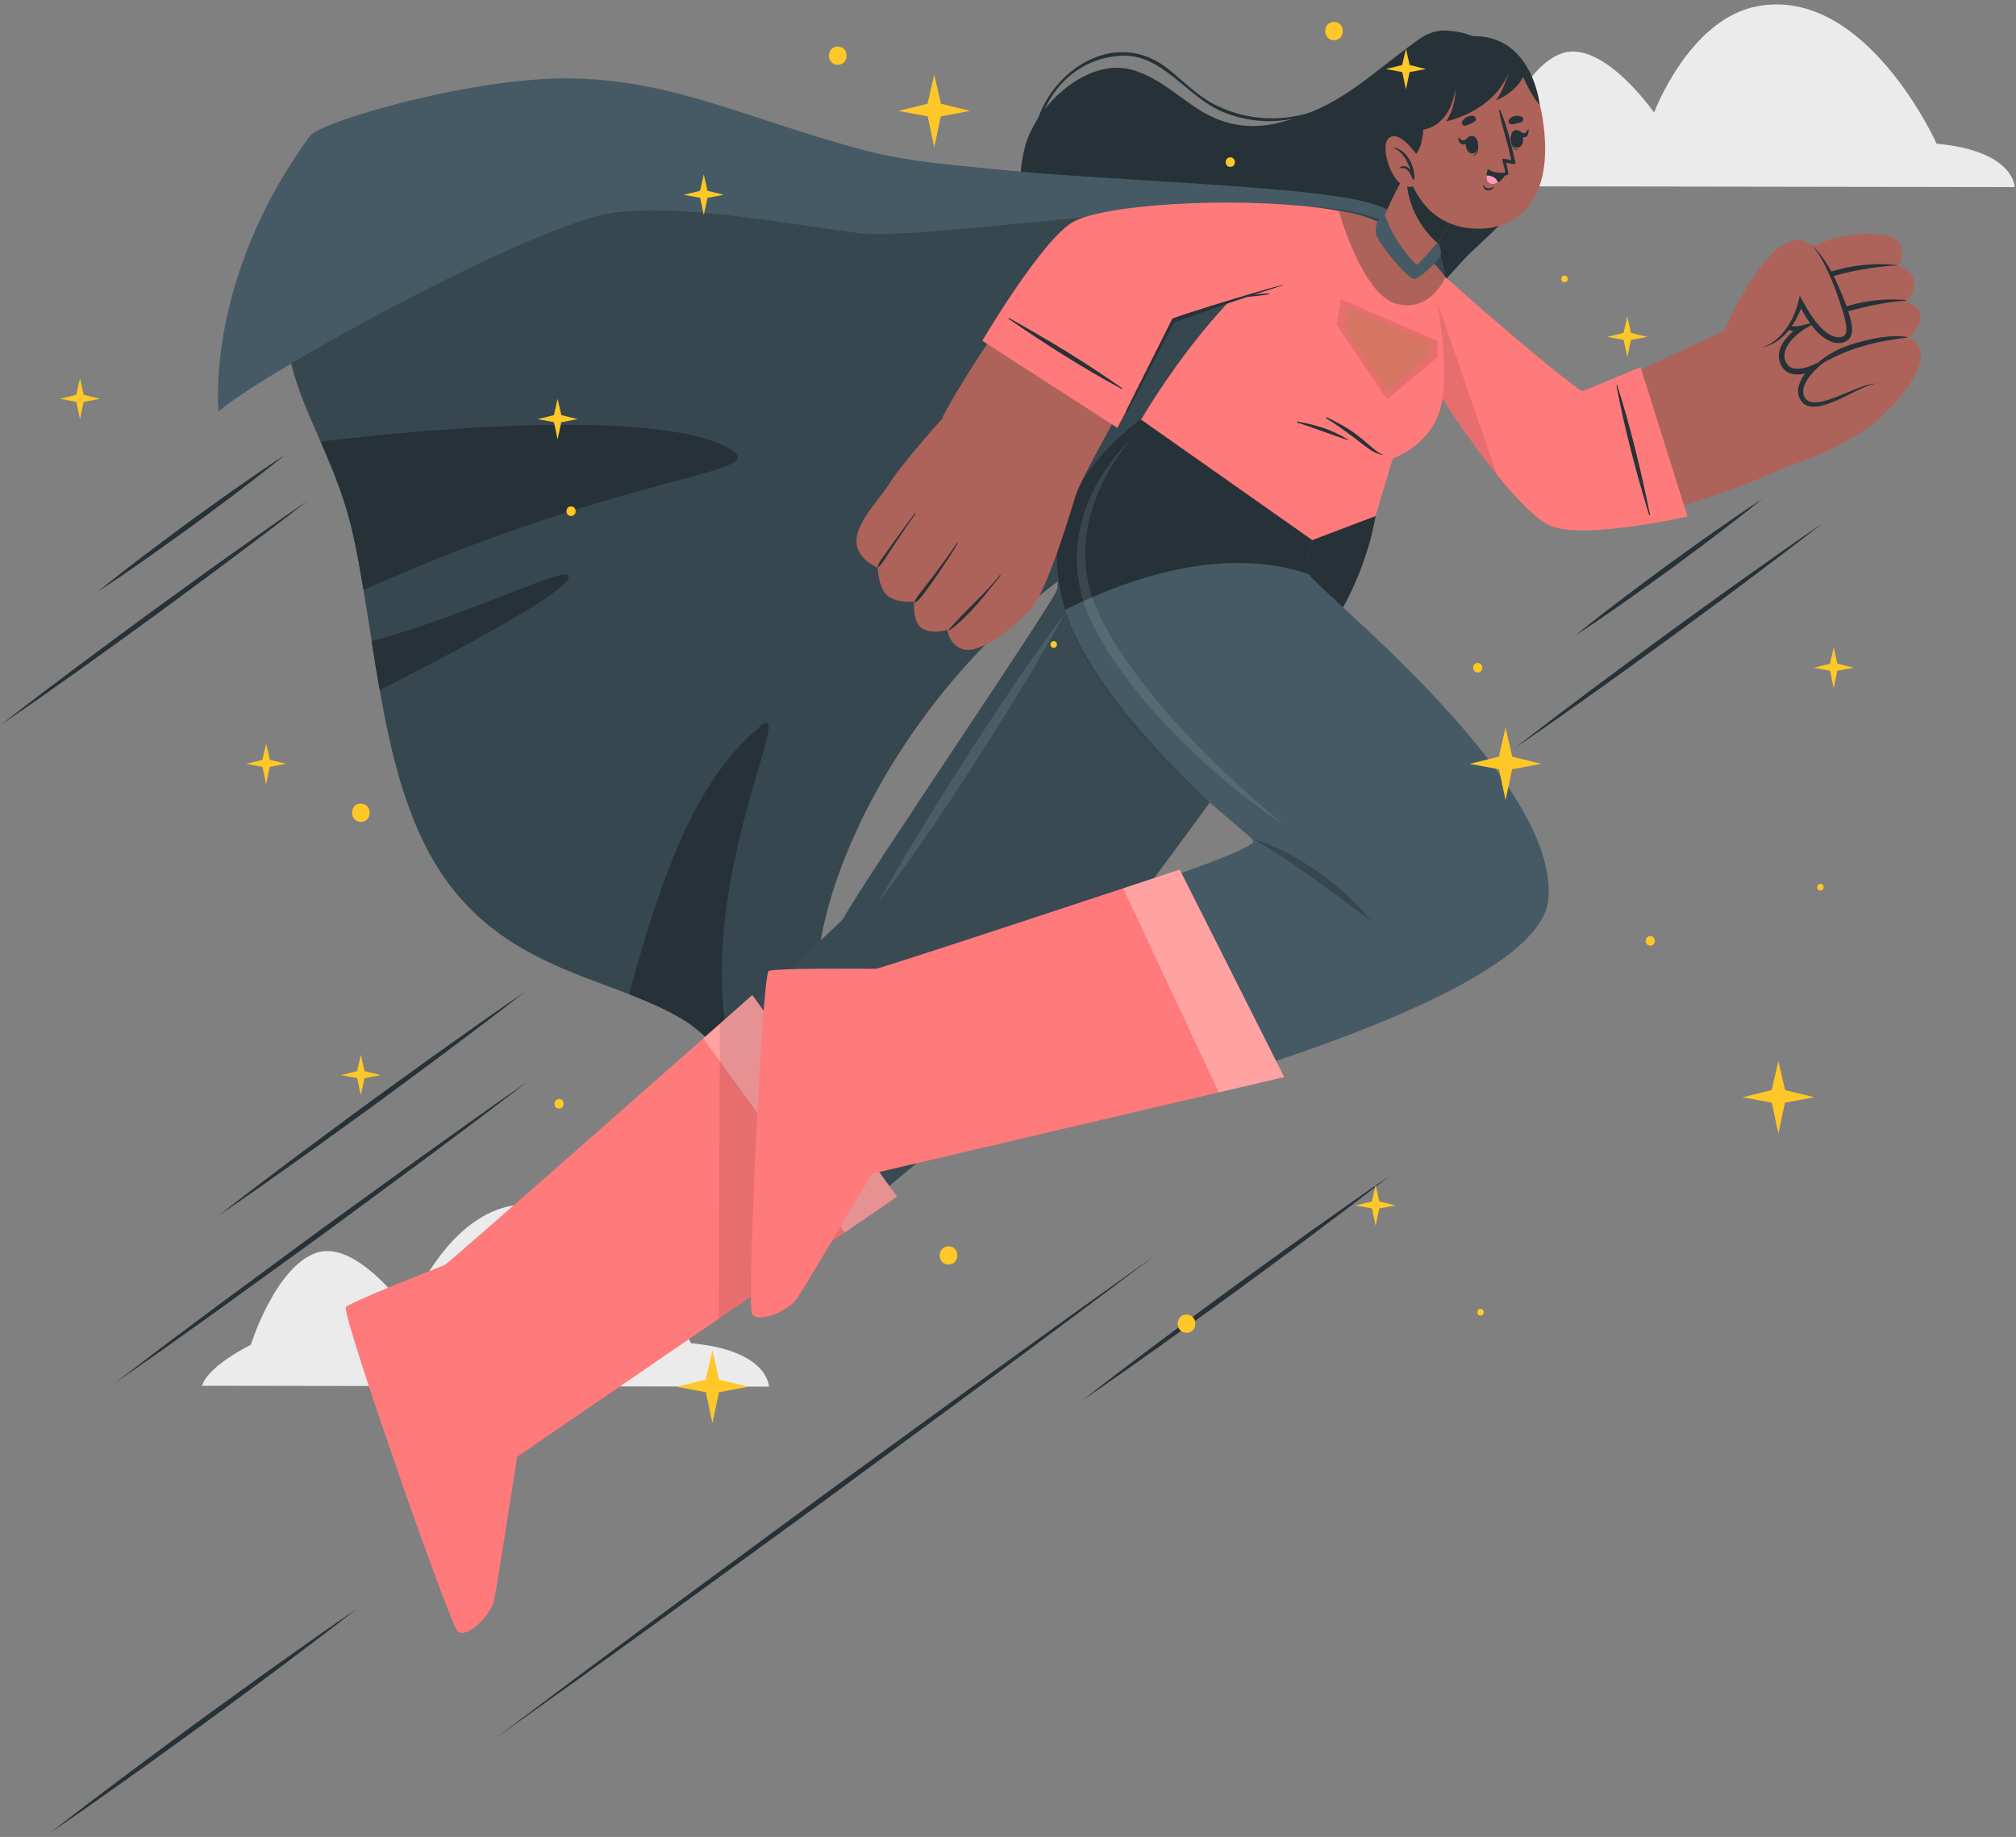 <svg width="394" height="359" viewBox="0 0 394 359" fill="none" xmlns="http://www.w3.org/2000/svg">
<rect x="0" y="0" width="394" height="359" fill="#808080" stroke="none"/>
<path d="M282.952 36.4L393.741 36.57C393.741 36.57 393.752 29.49 378.49 28.081C378.49 28.081 364.603 -2.879 343.323 1.245C330.07 3.813 323.269 21.994 323.269 21.994C323.269 21.994 313.28 7.664 305.267 10.422C297.254 13.18 292.475 28.411 292.475 28.411C292.475 28.411 284.21 32.4 282.952 36.4Z" fill="#EBEBEB"/>
<path d="M39.484 270.826L150.273 270.996C150.273 270.996 150.284 263.916 135.022 262.507C135.022 262.507 121.135 231.547 99.855 235.671C86.602 238.239 79.801 256.42 79.801 256.42C79.801 256.42 69.812 242.09 61.799 244.848C53.786 247.606 49.007 262.837 49.007 262.837C49.007 262.837 40.742 266.826 39.484 270.826Z" fill="#EBEBEB"/>
<path d="M103.13 211.368C96.504 216.463 89.814 221.47 83.114 226.464L62.941 241.345L42.632 256.039L32.429 263.32L22.163 270.515L32.139 262.924L42.178 255.418L62.352 240.539L82.662 225.847C89.457 220.981 96.261 216.13 103.13 211.368Z" fill="#263238"/>
<path d="M69.768 314.396C64.891 318.214 59.949 321.944 54.997 325.66C50.047 329.378 45.043 333.024 40.069 336.709C35.047 340.329 30.051 343.984 25.005 347.571L17.425 352.936C14.877 354.695 12.348 356.481 9.782 358.215C12.215 356.298 14.685 354.432 17.136 352.54L24.552 346.95C29.504 343.234 34.505 339.586 39.481 335.902C44.505 332.284 49.499 328.626 54.546 325.041C59.592 321.455 64.648 317.881 69.768 314.396Z" fill="#263238"/>
<path d="M271.51 229.865C266.633 233.683 261.691 237.413 256.739 241.129C251.789 244.847 246.785 248.493 241.811 252.178C236.789 255.798 231.793 259.453 226.747 263.04L219.166 268.405C216.618 270.164 214.089 271.95 211.523 273.685C213.956 271.768 216.426 269.902 218.877 268.01L226.293 262.42C231.245 258.704 236.246 255.056 241.222 251.372C246.245 247.754 251.24 244.096 256.287 240.511C261.333 236.923 266.389 233.35 271.51 229.865Z" fill="#263238"/>
<path d="M356.096 102.339C351.219 106.157 346.277 109.887 341.325 113.603C336.375 117.321 331.371 120.967 326.397 124.652C321.375 128.272 316.378 131.927 311.333 135.514L303.752 140.879C301.204 142.638 298.676 144.424 296.109 146.158C298.541 144.241 301.012 142.376 303.463 140.483L310.879 134.893C315.831 131.177 320.832 127.529 325.808 123.845C330.831 120.227 335.826 116.569 340.873 112.984C345.92 109.398 350.976 105.824 356.096 102.339Z" fill="#263238"/>
<path d="M60.13 97.86C55.253 101.678 50.311 105.408 45.359 109.124C40.409 112.842 35.405 116.488 30.431 120.173C25.409 123.793 20.413 127.448 15.367 131.035L7.786 136.4C5.238 138.159 2.709 139.945 0.143 141.679C2.576 139.762 5.046 137.897 7.497 136.004L14.913 130.414C19.865 126.698 24.866 123.05 29.842 119.366C34.865 115.748 39.86 112.09 44.907 108.505C49.954 104.918 55.01 101.345 60.13 97.86Z" fill="#263238"/>
<path d="M344.402 97.515C341.474 99.909 338.481 102.215 335.479 104.508C332.478 106.802 329.424 109.024 326.399 111.285C323.326 113.481 320.279 115.712 317.182 117.876L312.525 121.105C310.951 122.152 309.398 123.227 307.806 124.249C309.264 123.044 310.76 121.89 312.236 120.709L316.728 117.255C319.731 114.963 322.783 112.738 325.809 110.479C328.883 108.285 331.929 106.051 335.027 103.89C338.124 101.726 341.23 99.577 344.402 97.515Z" fill="#263238"/>
<path d="M55.674 88.919C52.746 91.313 49.753 93.619 46.751 95.911C43.75 98.205 40.696 100.427 37.671 102.689C34.598 104.885 31.551 107.116 28.454 109.28L23.797 112.509C22.223 113.556 20.67 114.63 19.078 115.653C20.536 114.448 22.032 113.294 23.508 112.113L28 108.659C31.003 106.367 34.055 104.142 37.081 101.883C40.155 99.689 43.2 97.455 46.299 95.294C49.396 93.13 52.503 90.981 55.674 88.919Z" fill="#263238"/>
<path d="M102.629 193.806C97.752 197.624 92.81 201.354 87.858 205.07C82.908 208.788 77.904 212.434 72.93 216.119C67.908 219.739 62.912 223.394 57.866 226.981L50.285 232.346C47.737 234.105 45.209 235.891 42.642 237.625C45.075 235.708 47.545 233.843 49.996 231.95L57.412 226.36C62.364 222.644 67.365 218.996 72.341 215.312C77.364 211.694 82.359 208.036 87.406 204.451C92.453 200.865 97.508 197.292 102.629 193.806Z" fill="#263238"/>
<path d="M225.703 245.378L209.749 257.359L193.732 269.257L161.604 292.921L129.339 316.399L113.158 328.071L96.914 339.658L112.868 327.676L128.884 315.778L161.014 292.115L193.28 268.639L209.461 256.967L225.703 245.378Z" fill="#263238"/>
<path d="M279.562 56.769C271.809 64.097 263.737 74.2 253.146 77.376C244.842 79.853 235.946 77.692 228.321 74.09C211.557 66.156 195.302 48.817 200.282 28.822C202.274 20.837 212.348 11.068 221.372 13.674C226 15.019 229.6 18.261 233.519 20.909C238.676 24.415 244.078 25.496 250.146 23.94C261.976 20.923 267.324 14.871 276.952 7.935C278.742 6.654 280.714 5.63 283.529 6.061C286.155 6.209 288.761 7.248 291.059 8.826C293.251 9.96 295.232 11.432 296.65 13.487C299.657 17.808 299.286 24.767 299.656 29.797C300.026 34.891 298.85 38.397 295.164 41.997C290.037 46.995 284.763 51.845 279.562 56.769Z" fill="#263238"/>
<path d="M276.62 61.049C283.294 53.874 289.817 46.58 296.394 39.321C296.434 39.277 296.373 39.208 296.331 39.252C290.746 45.067 285.088 50.8 279.578 56.69C274.178 62.462 269.021 68.769 263.134 74.048C249.918 85.898 232.524 76.805 223.32 64.813C222.902 64.268 222.079 64.996 222.521 65.535C230.933 75.808 244.717 84.837 258.254 78.445C265.658 74.947 271.165 66.914 276.62 61.049Z" fill="#263238"/>
<path d="M278.217 7.973C278.358 7.846 278.168 7.64 278.021 7.756C270.342 13.797 261.955 21.561 251.889 22.908C246.963 23.567 241.857 22.714 237.426 20.454C233.903 18.656 231.265 15.8 228.191 13.391C216.171 3.971 200.76 17.084 201.901 30.482C201.925 30.764 202.41 30.733 202.399 30.449C202.014 20.657 208.766 11.49 219.019 10.895C227.247 10.418 231.971 19.065 239.112 21.935C253.911 27.882 267.684 17.461 278.217 7.973Z" fill="#263238"/>
<path d="M67.237 26.871C70.026 22.027 138.473 27.379 196.505 33.313C196.527 33.317 196.549 33.321 196.562 33.311C222.749 35.99 248.144 36.482 263.877 39.13C273.877 40.814 278.845 45.096 279.858 46.643C283.202 51.754 288.599 67.538 259.634 83.36C237.726 95.327 212.993 105.433 193.195 125.351C173.41 145.26 160.53 171.687 159.604 190.611C158.68 209.524 170.243 229.047 169.113 226.943C168.765 226.295 163.664 226.014 157.049 221.09C148.94 215.054 140.065 203.222 133.594 199.305C120.36 191.294 101.354 190.202 88.332 173.554C74.615 156.017 74.01 127.828 69.125 105C63.19 77.276 43.177 68.658 67.237 26.871Z" fill="#37474F"/>
<path d="M71.052 115.304C70.46 111.79 69.84 108.34 69.122 104.999C67.572 97.778 65.075 91.859 62.647 86.305C62.647 86.305 125.499 78.144 142.465 87.6C151.742 92.771 122.855 92.027 71.052 115.304Z" fill="#263238"/>
<path d="M143.537 208.195C139.932 204.457 136.513 201.075 133.595 199.31C130.328 197.341 126.714 195.781 122.931 194.31C129.774 169.38 136.229 152.362 148.525 141.999C156.412 135.352 133.8 176.112 143.537 208.195Z" fill="#263238"/>
<path d="M74.208 134.873C73.647 131.703 73.139 128.509 72.636 125.324C93.258 119.634 111.265 110.062 111.146 112.767C111.017 115.717 88.103 127.842 74.208 134.873Z" fill="#263238"/>
<path d="M42.711 80.401C42.711 80.401 39.954 54.72 60.597 26.541C62.606 23.798 93.11 14.729 112.729 15.336C132.348 15.942 146.468 23.4 169.173 29.434C191.878 35.468 254.117 35.078 268.597 39.957C278.552 43.311 279.835 46.66 279.835 46.66C279.835 46.66 268.348 41.517 261.162 40.808C232.752 38.007 180.685 47.235 167.5 45.516C151.405 43.417 133.628 39.902 120.186 41.531C105.13 43.355 52.328 72.217 42.711 80.401Z" fill="#455A64"/>
<path d="M268.817 100.859C268.817 100.859 267.41 110.884 261.098 121.045C244.487 147.786 210.046 191.53 202.204 203.727C187.919 225.945 120.595 271.003 120.595 271.003L99.549 238.367C99.549 238.367 163.956 181.048 164.78 179.557C169.451 171.097 206.542 116.833 206.635 115.093C207.589 97.291 223.018 82.014 223.018 82.014L268.817 100.859Z" fill="#394A53"/>
<path d="M268.813 100.859C268.813 100.859 267.566 109.765 262.13 119.296C240.353 120.735 215.052 114.913 206.837 112.83C208.883 96.024 223.017 82.018 223.017 82.018L268.813 100.859Z" fill="#263238"/>
<path d="M89.431 318.775C87.778 317.129 67.257 258.367 67.554 255.528C67.597 255.035 74.888 251.966 86.867 247.252C87.701 246.924 147.033 194.473 147.033 194.473L175.3 233.879L101.065 284.703C101.065 284.703 97.207 309.684 96.552 312.773C95.897 315.841 91.077 320.427 89.431 318.775Z" fill="#FF7A7A"/>
<path opacity="0.3" d="M175.3 233.88L165.09 240.87L137.42 202.96C143.18 197.88 147.03 194.47 147.03 194.47L175.3 233.88Z" fill="white"/>
<path opacity="0.1" d="M175.306 233.878L140.482 257.711L140.695 200.077C144.595 196.63 147.037 194.475 147.037 194.475L175.306 233.878Z" fill="black"/>
<g opacity="0.1">
<path d="M208.18 119.769C205.466 124.716 202.643 129.594 199.71 134.402C196.801 139.225 193.791 143.983 190.76 148.728C187.697 153.452 184.61 158.161 181.419 162.803C178.239 167.451 174.995 172.063 171.513 176.509L175.758 169.197C177.195 166.775 178.636 164.355 180.109 161.956C183.032 157.143 186.047 152.389 189.08 147.647C192.144 142.925 195.225 138.213 198.402 133.563C201.556 128.897 204.816 124.299 208.18 119.769Z" fill="white"/>
</g>
<path d="M187.687 224.393L182.537 185.978C182.537 185.978 243.386 167.934 244.953 164.473C245.566 163.12 206.122 137.189 206.512 108.155C206.707 93.651 222.772 81.985 222.772 81.985L259.374 97.29C259.374 97.29 254.142 110.046 255.754 112.204C259.243 116.876 305.147 153.198 302.567 176.005C299.89 199.669 187.687 224.393 187.687 224.393Z" fill="#455A64"/>
<path d="M255.75 112.2C239.015 106.478 220.218 113.152 208.18 119.175C207.073 115.585 206.462 111.891 206.51 108.152C206.71 93.65 222.769 81.99 222.769 81.99L259.38 97.288C259.38 97.288 254.147 110.042 255.75 112.2Z" fill="#263238"/>
<path d="M242.89 101.695C245.564 102.612 247.92 104.245 250.084 106.018C251.152 106.929 252.18 107.888 253.128 108.922C254.089 109.942 254.958 111.049 255.754 112.205C253.595 110.408 251.559 108.553 249.442 106.784C248.389 105.895 247.317 105.031 246.232 104.177C245.136 103.34 244.049 102.483 242.89 101.695Z" fill="#263238"/>
<path d="M249.545 103.719C250.375 103.998 251.109 104.497 251.769 105.059C252.434 105.622 253.012 106.282 253.525 106.985C254.511 108.415 255.23 110.046 255.416 111.774C254.927 111.051 254.519 110.323 254.072 109.622C253.639 108.915 253.178 108.234 252.71 107.563C251.757 106.223 250.735 104.964 249.545 103.719Z" fill="#263238"/>
<path d="M245 164C247.409 164.692 249.669 165.706 251.806 166.844C253.955 167.976 255.965 169.273 257.903 170.629C259.814 172.015 261.643 173.474 263.333 175.039C265.043 176.586 266.586 178.258 268 180C264.158 177.251 260.53 174.424 256.748 171.729C254.867 170.374 252.948 169.06 251.005 167.762C249.037 166.49 247.089 165.19 245 164Z" fill="#37474F"/>
<path d="M208.18 119.175C208.723 121.081 209.504 122.904 210.396 124.665C210.828 125.552 211.3 126.42 211.768 127.287C212.274 128.135 212.744 129.002 213.277 129.833C213.818 130.659 214.329 131.502 214.878 132.322L216.552 134.763C217.736 136.342 218.889 137.944 220.162 139.455C222.585 142.575 225.277 145.473 227.957 148.38L232.107 152.622C233.523 154.005 234.957 155.37 236.36 156.773C234.844 155.497 233.358 154.184 231.854 152.889L227.544 148.783C224.766 145.948 222.063 143.029 219.578 139.924C217.104 136.815 214.769 133.58 212.785 130.128C210.823 126.683 209.019 123.066 208.18 119.175Z" fill="#37474F"/>
<g opacity="0.1">
<path d="M220.875 86.027C218.375 88.992 216.314 92.299 214.813 95.822C213.287 99.329 212.329 103.065 212.13 106.831C211.932 110.598 212.547 114.369 213.862 117.885C214.544 119.641 215.327 121.329 216.29 122.995C217.22 124.663 218.232 126.287 219.298 127.878C221.411 131.073 223.746 134.13 226.223 137.073C228.679 140.035 231.301 142.863 233.983 145.637C236.678 148.398 239.457 151.087 242.313 153.696C245.144 156.336 248.088 158.854 251.084 161.323C244.614 157.023 238.541 152.111 232.892 146.742C227.242 141.376 222.015 135.506 217.634 128.986C216.546 127.353 215.525 125.672 214.578 123.946C213.616 122.244 212.759 120.407 212.075 118.535C210.783 114.756 210.162 110.7 210.565 106.724C211.298 98.737 215.336 91.423 220.875 86.027Z" fill="white"/>
</g>
<path d="M146.934 256.668C146.012 254.524 148.845 192.347 150.177 189.823C150.4 189.382 158.31 189.248 171.183 189.333C172.079 189.339 230.56 169.947 230.56 169.947L250.976 210.49L170.417 229.377C170.417 229.377 157.535 251.126 155.778 253.749C154.027 256.351 147.846 258.813 146.934 256.668Z" fill="#FF7A7A"/>
<path opacity="0.3" d="M250.98 210.49L238.19 213.49L219.51 173.61C226.05 171.45 230.56 169.95 230.56 169.95L250.98 210.49Z" fill="white"/>
<path d="M271.989 57.571C282.678 80.465 297.079 101.967 304.742 102.996C315.05 104.381 338.247 96.263 349.898 90.935C353.321 89.37 340.601 62.973 336.939 64.642C332.514 66.66 309.787 77.462 309.302 77.523C308.264 77.653 286.279 58.636 281.137 53.966C272.55 46.167 267.245 47.41 271.989 57.571Z" fill="#AD6359"/>
<path d="M366.974 82.048C362.469 86.395 349.778 91.682 346.226 91.779C342.674 91.877 332.969 70.599 334.667 67.373C336.365 64.146 352.667 50.685 359.028 50.096C365.389 49.507 371.642 77.544 366.974 82.048Z" fill="#AD6359"/>
<path d="M349.426 52.967C348.575 56.173 352.84 55.34 352.84 55.34C352.84 55.34 346.989 58.018 347.39 61.663C347.786 65.174 352.903 63.987 353.271 63.907C352.963 64.052 347.651 66.653 348.431 70.274C349.245 74.037 354.177 71.962 354.495 71.827C354.247 72.055 351.015 75.121 352.233 77.737C354.329 82.231 362.809 74.618 366.806 75.003C366.806 75.003 366.928 81.851 366.973 82.049C366.973 82.049 375.189 74.971 375.407 69.552C375.522 66.695 372.881 66.024 372.881 66.024C372.881 66.024 375.782 64.035 375.258 61.165C374.985 59.692 372.386 58.819 372.386 58.819C372.386 58.819 374.643 57.129 374.017 54.605C373.524 52.589 370.994 52.027 370.994 52.027C370.994 52.027 372.408 49.399 371.235 47.503C368.88 43.673 351.253 46.103 349.426 52.967Z" fill="#AD6359"/>
<path d="M370.609 51.875C370.668 51.872 370.675 51.788 370.614 51.782C364.622 51.167 357.85 52.326 352.605 55.361C352.433 55.46 352.52 55.783 352.73 55.71C358.735 53.616 364.23 52.236 370.609 51.875Z" fill="#263238"/>
<path d="M372.47 58.77C372.539 58.767 372.534 58.651 372.46 58.644C366.282 58.043 358.691 59.559 353.057 63.769C352.864 63.914 352.835 64.237 353.07 64.088C357.029 61.572 366.726 59.066 372.47 58.77Z" fill="#263238"/>
<path d="M354.204 72.256C359.762 68.429 365.988 66.768 372.628 65.982C372.714 65.972 372.691 65.851 372.616 65.839C369.263 65.339 365.083 66.281 361.893 67.29C358.837 68.256 356.274 69.741 354.07 72.062C353.985 72.151 354.086 72.337 354.204 72.256Z" fill="#263238"/>
<path d="M352.84 55.34C351.765 55.965 350.738 56.671 349.807 57.473C348.894 58.275 348.028 59.219 347.682 60.311C347.515 60.851 347.522 61.416 347.75 61.911C347.986 62.412 348.337 62.881 348.783 63.192C349.667 63.836 350.933 63.889 351.983 63.631L354.624 62.981L352.369 64.51C351.385 65.177 350.439 66.02 349.731 66.966C349.021 67.908 348.564 69.036 348.79 70.081C349.005 71.178 349.78 71.96 350.88 72.035C351.963 72.154 353.204 71.815 354.256 71.343L357.196 70.025L354.859 72.223C354.226 72.819 353.624 73.536 353.161 74.282C352.704 75.031 352.364 75.863 352.407 76.651C352.445 77.423 352.907 78.183 353.596 78.453C354.316 78.748 355.254 78.643 356.13 78.456C357.916 78.053 359.639 77.262 361.386 76.563C362.259 76.206 363.135 75.846 364.029 75.528C364.918 75.229 365.855 74.904 366.807 75.002C365.856 75.004 364.985 75.419 364.124 75.771C363.266 76.152 362.426 76.575 361.583 76.998C359.897 77.844 358.19 78.677 356.315 79.212C355.379 79.444 354.354 79.663 353.276 79.304C352.166 78.926 351.481 77.807 351.42 76.713C351.353 75.598 351.779 74.605 352.277 73.749C352.798 72.887 353.406 72.136 354.134 71.428L354.737 72.307C353.498 72.874 352.213 73.278 350.757 73.164C350.041 73.104 349.273 72.805 348.722 72.25C348.166 71.696 347.86 71.006 347.719 70.288C347.434 68.795 348.099 67.382 348.909 66.343C349.744 65.276 350.732 64.424 351.853 63.687L352.239 64.566C350.893 64.849 349.439 64.691 348.312 63.815C347.76 63.378 347.376 62.798 347.117 62.164C346.851 61.511 346.884 60.751 347.118 60.12C347.609 58.842 348.616 57.975 349.602 57.215C350.609 56.465 351.701 55.843 352.84 55.34Z" fill="#263238"/>
<path d="M337.04 64.591C337.04 64.591 347.352 40.113 354.944 48.832C357.2 51.423 363.373 64.755 360.72 66.046C357.294 67.714 353.678 62.63 351.915 59.078C351.915 59.078 349.579 67.898 342.954 68.103C338.799 68.231 337.04 64.591 337.04 64.591Z" fill="#AD6359"/>
<path d="M354.268 48.147C355.309 49.015 356.096 50.146 356.838 51.274C357.58 52.41 358.211 53.614 358.792 54.838C359.926 57.306 360.973 59.78 361.678 62.456C361.845 63.13 361.986 63.823 361.96 64.597C361.946 64.98 361.872 65.407 361.671 65.796C361.574 65.992 361.469 66.152 361.276 66.351C361.099 66.515 360.915 66.647 360.721 66.734C359.95 67.123 359.104 67.107 358.359 66.927C357.617 66.72 356.965 66.356 356.376 65.937C355.206 65.082 354.308 63.991 353.532 62.853C352.741 61.719 352.102 60.509 351.495 59.289L352.371 59.189C352.066 60.215 351.663 61.15 351.186 62.072C350.71 62.988 350.148 63.86 349.495 64.661C348.836 65.457 348.064 66.162 347.206 66.728C346.352 67.301 345.391 67.703 344.401 67.909C345.354 67.57 346.239 67.083 347.014 66.463C347.793 65.846 348.447 65.094 349.025 64.298C349.603 63.499 350.092 62.637 350.497 61.737C350.899 60.843 351.24 59.891 351.458 58.968L351.736 57.793L352.335 58.868C352.98 60.026 353.62 61.19 354.404 62.238C355.172 63.289 356.011 64.309 357.033 65.027C358.016 65.735 359.29 66.196 360.218 65.731C361.069 65.394 360.918 63.925 360.638 62.697C360.357 61.424 359.936 60.155 359.515 58.889C359.09 57.621 358.649 56.359 358.145 55.124C357.096 52.683 356.04 50.18 354.268 48.147Z" fill="#263238"/>
<path d="M320.618 71.74L329.804 100.926C329.804 100.926 308.926 105.685 302.655 102.624C296.384 99.563 280.153 77.931 273.113 61.815C266.072 45.699 271.47 44.31 284.813 56.199C298.156 68.088 308.825 76.582 309.294 76.443C309.761 76.302 320.618 71.74 320.618 71.74Z" fill="#FF7A7A"/>
<path d="M316.085 75.369C316.056 75.277 315.904 75.32 315.922 75.414C317.539 83.94 319.772 92.377 322.306 100.673C322.334 100.765 322.488 100.722 322.469 100.628C320.76 92.124 318.712 83.639 316.085 75.369Z" fill="#263238"/>
<path opacity="0.1" d="M292.556 92.794C285.621 84.293 277.544 71.956 273.109 61.811C267.404 48.766 269.864 45.366 278.095 50.862L292.556 92.794Z" fill="black"/>
<path d="M272.214 89.587L268.817 100.859L256.468 105.553L223.019 82.014C223.019 82.014 241.312 50.026 261.269 44.153C271.251 41.215 278.054 45.963 279.825 53.265C280.274 55.113 283.979 72.829 281.282 80.587C278.888 87.423 272.214 89.587 272.214 89.587Z" fill="#FF7A7A"/>
<path d="M259.306 81.554C261.247 82.476 263.166 83.494 264.932 84.801C265.811 85.451 266.653 86.154 267.484 86.886C267.899 87.251 268.323 87.594 268.75 87.935C269.189 88.285 269.669 88.634 270.184 88.822C270.23 88.839 270.2 88.933 270.153 88.919C269.64 88.777 269.149 88.639 268.666 88.407C268.207 88.186 267.771 87.897 267.35 87.593C266.452 86.946 265.586 86.24 264.695 85.58C262.898 84.248 261.102 82.917 259.211 81.771C259.123 81.718 259.214 81.51 259.306 81.554Z" fill="#263238"/>
<path d="M253.524 82.38C255.263 82.68 257.003 83.095 258.672 83.653C259.512 83.934 260.323 84.278 261.129 84.653C261.514 84.832 261.895 85.021 262.273 85.215C262.689 85.429 263.074 85.721 263.493 85.927C263.537 85.948 263.507 86.045 263.462 86.024C263.06 85.846 262.622 85.758 262.208 85.613C261.792 85.467 261.378 85.316 260.963 85.169C260.131 84.875 259.296 84.594 258.467 84.29C256.808 83.681 255.15 83.097 253.466 82.565C253.373 82.536 253.434 82.364 253.524 82.38Z" fill="#263238"/>
<path opacity="0.1" d="M271.088 78.02L261.224 63.472L262.066 58.484L280.952 66.631V69.817L271.088 78.02Z" fill="black"/>
<path opacity="0.1" d="M271.088 76.441L262.819 64.245L263.525 60.063L279.357 66.893V69.564L271.088 76.441Z" fill="#3FC400"/>
<path d="M258.634 40.851C233.868 38.103 213.857 41.126 208.715 46.235C204.465 50.459 190.605 69.468 184.313 81.312C182.547 84.636 208.878 100.272 210.315 96.513C212.54 90.695 228.533 63.107 228.717 62.654C229.111 61.685 255.148 54.307 261.771 52.691C273.919 49.726 271.764 42.307 258.634 40.851Z" fill="#AD6359"/>
<path d="M188.495 126.952C185.449 126.283 185.163 123.067 185.163 123.067C185.163 123.067 182.843 123.97 180.64 123.037C178.118 121.969 178.687 117.545 178.687 117.545C178.687 117.545 176.149 117.973 173.922 116.753C171.61 115.487 171.548 110.942 171.548 110.942C171.548 110.942 168.965 110.042 167.796 107.607C165.797 103.444 171.561 98.172 173.922 94.36C176.282 90.548 184.559 81.259 186.349 79.421L210.947 94.36C210.947 94.36 205.225 114.467 201.813 118.555C198.939 122 191.914 127.703 188.495 126.952Z" fill="#AD6359"/>
<path d="M185.661 123.138C189.596 120.21 192.45 116.277 195.522 112.514C195.59 112.43 195.458 112.324 195.391 112.409C192.379 116.187 188.657 119.319 185.5 122.969C185.413 123.07 185.555 123.217 185.661 123.138Z" fill="#263238"/>
<path d="M179.057 117.663C179.927 116.974 180.567 115.999 181.22 115.113C181.923 114.159 182.608 113.193 183.279 112.216C184.622 110.26 185.921 108.274 187.16 106.251C187.215 106.162 187.092 106.055 187.029 106.146C185.687 108.093 184.316 110.019 182.893 111.907C182.181 112.852 181.461 113.791 180.735 114.725C180.06 115.594 179.274 116.454 178.805 117.459C178.735 117.607 178.926 117.767 179.057 117.663Z" fill="#263238"/>
<path d="M171.608 110.862C172.388 110.293 172.91 109.259 173.433 108.463C174.026 107.559 174.625 106.659 175.228 105.762C176.434 103.968 177.642 102.175 178.91 100.424C178.973 100.337 178.843 100.231 178.778 100.319C177.48 102.091 176.159 103.845 174.877 105.629C174.247 106.505 173.623 107.384 173.003 108.267C172.476 109.018 171.732 109.896 171.515 110.805C171.503 110.856 171.568 110.891 171.608 110.862Z" fill="#263238"/>
<path d="M218.366 83.615L191.976 66.598C191.976 66.598 203.668 46.748 209.763 43.349C215.858 39.951 240.338 38.425 257.789 40.607C275.526 42.825 275.441 49.917 258.061 54.077C240.681 58.237 229.321 62.514 229.168 62.979C229.015 63.443 218.366 83.615 218.366 83.615Z" fill="#FF7A7A"/>
<path d="M220.286 80.569C221.841 77.789 229.296 63.126 229.505 63.026C229.928 62.823 236.671 60.447 238.666 59.744C240.365 59.146 242.076 58.58 243.788 58.017C245.196 57.884 246.607 57.758 247.999 57.501C248.103 57.482 248.085 57.338 247.981 57.34C247.006 57.351 246.038 57.452 245.075 57.588C246.95 56.977 248.828 56.374 250.701 55.761C250.737 55.749 250.723 55.686 250.685 55.695C246.497 56.638 229.136 62.065 229.078 62.308C228.996 62.649 220.186 79.915 220.104 80.318C220.084 80.418 220.241 80.651 220.286 80.569Z" fill="#263238"/>
<path d="M219.238 76.032C219.323 76.078 219.403 75.942 219.324 75.886C212.238 70.876 204.771 66.358 197.185 62.152C197.101 62.105 197.02 62.243 197.099 62.298C204.236 67.227 211.603 71.908 219.238 76.032Z" fill="#263238"/>
<path d="M261.648 41.219C261.648 41.219 266.171 57.586 272.912 59.366C279.653 61.146 282.478 54.186 282.478 54.186C282.478 54.186 274.697 42.722 261.648 41.219Z" fill="#AD6359"/>
<path d="M269.533 44.886C269.391 45.942 271.626 54.001 276.139 55.479C277.61 55.958 280.583 48.048 280.583 48.048L280.936 47.514L285.871 40.039L278.616 30.23L277.539 28.887C277.539 28.887 276.324 31.021 274.837 33.694C274.767 33.818 274.697 33.941 274.625 34.074C274.537 34.223 274.452 34.363 274.376 34.506C274.149 34.902 273.919 35.308 273.698 35.717C273.529 36.027 273.362 36.329 273.196 36.661C273.021 36.991 272.858 37.314 272.682 37.643C271.026 40.927 269.6 44.439 269.533 44.886Z" fill="#AD6359"/>
<path d="M274.837 33.694C274.704 41.087 278.89 45.714 280.936 47.514L285.871 40.039L278.616 30.23L277.539 28.887C277.539 28.887 276.324 31.021 274.837 33.694Z" fill="#263238"/>
<path d="M301.845 26.075C303.212 41.736 293.986 44.323 290.608 44.614C287.542 44.878 277.069 45.388 274.091 29.952C271.113 14.516 277.963 8.929 284.943 7.954C291.924 6.98 300.478 10.414 301.845 26.075Z" fill="#AD6359"/>
<path d="M294.326 34.01C294.326 34.01 293.721 35.149 292.738 35.676C292.376 35.872 291.971 35.988 291.521 35.938C290.597 35.839 290.452 35.027 290.51 34.305C290.555 33.711 290.747 33.177 290.747 33.177C290.747 33.177 292.226 34.195 294.326 34.01Z" fill="#263238"/>
<path d="M292.737 35.676C292.375 35.872 291.97 35.988 291.52 35.938C290.596 35.839 290.451 35.027 290.509 34.305C291.476 34.259 292.516 34.762 292.737 35.676Z" fill="#FF9BBC"/>
<path d="M297.306 23.886C296.957 24.013 296.613 24.071 296.256 24.16C295.852 24.261 295.54 24.383 295.131 24.235C294.912 24.156 294.77 23.844 294.827 23.624C294.959 23.111 295.424 22.864 295.905 22.723C296.428 22.569 296.87 22.585 297.371 22.796C297.857 23.001 297.767 23.719 297.306 23.886Z" fill="#263238"/>
<path d="M286.473 24.559C286.827 24.447 287.135 24.284 287.473 24.137C287.855 23.971 288.177 23.878 288.412 23.512C288.537 23.316 288.46 22.982 288.281 22.842C287.864 22.515 287.345 22.603 286.877 22.783C286.369 22.98 286.028 23.261 285.758 23.734C285.498 24.191 286.007 24.707 286.473 24.559Z" fill="#263238"/>
<path d="M288.73 27.56C288.717 27.52 288.652 27.619 288.658 27.663C288.811 28.723 288.807 29.962 287.884 30.423C287.855 30.437 287.864 30.49 287.9 30.481C289.055 30.186 289.044 28.54 288.73 27.56Z" fill="#263238"/>
<path d="M287.656 26.555C285.931 26.616 286.179 30.062 287.778 30.006C289.351 29.95 289.102 26.504 287.656 26.555Z" fill="#263238"/>
<path d="M286.992 26.786C286.705 27.002 286.435 27.368 286.075 27.43C285.658 27.502 285.315 27.164 285.015 26.837C284.984 26.803 284.956 26.835 284.959 26.881C284.997 27.542 285.3 28.201 286.015 28.249C286.667 28.292 287.089 27.674 287.206 26.998C287.228 26.872 287.107 26.699 286.992 26.786Z" fill="#263238"/>
<path d="M295.296 26.606C295.301 26.565 295.383 26.651 295.384 26.695C295.419 27.765 295.639 28.985 296.628 29.278C296.659 29.287 296.659 29.34 296.623 29.338C295.434 29.248 295.158 27.625 295.296 26.606Z" fill="#263238"/>
<path d="M296.178 25.429C297.888 25.188 298.244 28.625 296.66 28.848C295.101 29.068 294.745 25.631 296.178 25.429Z" fill="#263238"/>
<path d="M296.918 25.58C297.209 25.734 297.512 26.037 297.838 26.025C298.216 26.011 298.456 25.61 298.659 25.228C298.68 25.189 298.71 25.215 298.716 25.26C298.802 25.915 298.656 26.622 298.038 26.813C297.474 26.988 296.993 26.468 296.769 25.83C296.727 25.713 296.801 25.519 296.918 25.58Z" fill="#263238"/>
<path d="M289.915 36.205C290.178 36.449 290.443 36.787 290.832 36.809C291.205 36.83 291.637 36.651 291.975 36.509C292.008 36.495 292.044 36.53 292.023 36.562C291.756 36.98 291.179 37.253 290.68 37.18C290.194 37.108 289.942 36.696 289.813 36.256C289.795 36.195 289.877 36.17 289.915 36.205Z" fill="#263238"/>
<path d="M294.373 31.762C294.373 31.762 294.727 33.337 294.79 34.088C294.795 34.158 294.616 34.207 294.363 34.243C294.351 34.248 294.345 34.253 294.334 34.246C293.025 34.565 291.65 34.219 290.752 33.203C290.694 33.134 290.783 33.048 290.855 33.09C291.907 33.734 293.017 33.83 294.196 33.75C294.231 33.537 293.5 31.074 293.618 31.055C294.026 30.985 294.859 31.197 295.357 31.298C294.715 27.997 293.548 24.825 292.958 21.528C292.939 21.41 293.107 21.36 293.15 21.463C294.608 24.7 295.43 28.483 296.181 31.875C296.279 32.299 294.685 31.865 294.373 31.762Z" fill="#263238"/>
<path d="M275.428 30.677C277.977 30.68 278.153 25.323 278.153 25.323C278.153 25.323 283.303 24.946 284.437 17.413C284.437 17.413 284.588 20.868 282.625 23.709C282.625 23.709 291.629 22.055 294.873 14.166C294.873 14.166 293.643 18.152 292.318 19.637C292.318 19.637 296.045 18.285 297.666 15.051C297.666 15.051 299.589 19.315 300.905 20.433C300.905 20.433 299.32 4.577 284.734 7.388C284.734 7.388 275.567 8.702 272.814 16.247C270.06 23.794 275.428 30.677 275.428 30.677Z" fill="#263238"/>
<path d="M277.197 30.728C277.197 30.728 274.003 25.664 271.721 26.78C269.439 27.896 271.678 35.124 274.243 36.22C276.808 37.316 277.869 34.962 277.869 34.962L277.197 30.728Z" fill="#AD6359"/>
<path d="M272.414 28.836C272.372 28.83 272.361 28.889 272.397 28.905C274.193 29.734 275.075 31.477 275.667 33.27C275.155 32.567 274.431 32.16 273.493 32.765C273.444 32.797 273.486 32.874 273.538 32.865C274.295 32.74 274.831 32.896 275.308 33.521C275.646 33.963 275.866 34.513 276.1 35.016C276.178 35.184 276.478 35.11 276.424 34.919C276.42 34.905 276.415 34.89 276.411 34.876C276.568 32.543 274.909 29.19 272.414 28.836Z" fill="#263238"/>
<path d="M270.912 42.582C270.368 40.727 267.92 44.22 269.271 46.571C271.274 50.053 275.332 54.378 276.315 54.514C277.298 54.65 280.963 51.047 281.441 50.227C281.919 49.406 281.27 47.362 280.936 47.514C280.602 47.666 277.375 51.573 276.961 51.723C276.548 51.874 272.08 46.567 270.912 42.582Z" fill="#455A64"/>
<path d="M132.209 271.025L137.949 272.086L139.231 278.137L140.514 272.086L146.254 271.022L140.539 269.625L139.231 263.91L137.924 269.625L132.209 271.025Z" fill="#FFC727"/>
<path d="M175.563 21.677L181.302 22.739L182.585 28.789L183.868 22.739L189.608 21.674L183.893 20.278L182.585 14.562L181.278 20.278L175.563 21.677Z" fill="#FFC727"/>
<path d="M340.538 214.442L346.278 215.503L347.561 221.554L348.844 215.503L354.584 214.439L348.868 213.042L347.561 207.327L346.254 213.042L340.538 214.442Z" fill="#FFC727"/>
<path d="M287.218 149.283L292.958 150.345L294.241 156.395L295.524 150.345L301.264 149.28L295.549 147.884L294.241 142.168L292.934 147.884L287.218 149.283Z" fill="#FFC727"/>
<path d="M48.087 149.283L51.296 149.876L52.012 153.258L52.729 149.876L55.938 149.281L52.743 148.5L52.012 145.306L51.282 148.5L48.087 149.283Z" fill="#FFC727"/>
<path d="M354.441 130.494L357.649 131.087L358.366 134.469L359.083 131.087L362.291 130.492L359.097 129.711L358.366 126.517L357.635 129.711L354.441 130.494Z" fill="#FFC727"/>
<path d="M133.623 38.074L136.832 38.667L137.548 42.049L138.265 38.667L141.474 38.072L138.279 37.292L137.548 34.097L136.818 37.292L133.623 38.074Z" fill="#FFC727"/>
<path d="M66.599 210.117L69.807 210.71L70.525 214.092L71.242 210.71L74.45 210.115L71.255 209.335L70.525 206.14L69.794 209.335L66.599 210.117Z" fill="#FFC727"/>
<path d="M11.709 77.94L14.917 78.533L15.634 81.915L16.351 78.533L19.559 77.938L16.365 77.158L15.634 73.963L14.903 77.158L11.709 77.94Z" fill="#FFC727"/>
<path d="M105.054 81.916L108.263 82.509L108.98 85.891L109.697 82.509L112.905 81.914L109.71 81.134L108.98 77.939L108.249 81.134L105.054 81.916Z" fill="#FFC727"/>
<path d="M270.845 13.493L274.053 14.086L274.77 17.468L275.487 14.086L278.696 13.491L275.501 12.711L274.77 9.516L274.04 12.711L270.845 13.493Z" fill="#FFC727"/>
<path d="M314.105 65.842L317.313 66.435L318.03 69.817L318.747 66.435L321.955 65.84L318.76 65.06L318.03 61.865L317.299 65.06L314.105 65.842Z" fill="#FFC727"/>
<path d="M264.92 235.58L268.128 236.173L268.845 239.555L269.562 236.173L272.77 235.578L269.576 234.798L268.845 231.603L268.114 234.798L264.92 235.58Z" fill="#FFC727"/>
<path d="M109.268 214.786C110.465 214.786 110.466 216.646 109.268 216.646C108.071 216.646 108.069 214.786 109.268 214.786Z" fill="#FFC727"/>
<path d="M111.605 98.98C112.802 98.98 112.804 100.84 111.605 100.84C110.408 100.839 110.406 98.98 111.605 98.98Z" fill="#FFC727"/>
<path d="M240.44 30.755C241.637 30.755 241.639 32.615 240.44 32.615C239.243 32.615 239.241 30.755 240.44 30.755Z" fill="#FFC727"/>
<path d="M288.805 129.563C290.002 129.563 290.003 131.423 288.805 131.423C287.608 131.423 287.606 129.563 288.805 129.563Z" fill="#FFC727"/>
<path d="M322.522 182.952C323.719 182.952 323.721 184.812 322.522 184.812C321.325 184.812 321.323 182.952 322.522 182.952Z" fill="#FFC727"/>
<path d="M355.772 172.733C356.619 172.733 356.62 174.049 355.772 174.049C354.925 174.048 354.924 172.733 355.772 172.733Z" fill="#FFC727"/>
<path d="M305.761 53.859C306.608 53.859 306.609 55.175 305.761 55.175C304.914 55.175 304.913 53.859 305.761 53.859Z" fill="#FFC727"/>
<path d="M205.932 125.299C206.778 125.299 206.78 126.615 205.932 126.615C205.085 126.615 205.084 125.299 205.932 125.299Z" fill="#FFC727"/>
<path d="M289.353 255.801C290.2 255.801 290.201 257.117 289.353 257.117C288.506 257.117 288.505 255.801 289.353 255.801Z" fill="#FFC727"/>
<path d="M185.377 243.563C187.672 243.563 187.675 247.129 185.377 247.129C183.082 247.13 183.078 243.563 185.377 243.563Z" fill="#FFC727"/>
<path d="M70.524 157.055C72.819 157.055 72.822 160.621 70.524 160.621C68.23 160.622 68.226 157.055 70.524 157.055Z" fill="#FFC727"/>
<path d="M163.73 9.096C166.025 9.096 166.029 12.662 163.73 12.662C161.435 12.662 161.431 9.096 163.73 9.096Z" fill="#FFC727"/>
<path d="M260.717 4.289C263.012 4.289 263.016 7.855 260.717 7.855C258.422 7.856 258.418 4.289 260.717 4.289Z" fill="#FFC727"/>
<path d="M231.892 256.91C234.187 256.91 234.19 260.476 231.892 260.476C229.598 260.476 229.594 256.91 231.892 256.91Z" fill="#FFC727"/>
</svg>
